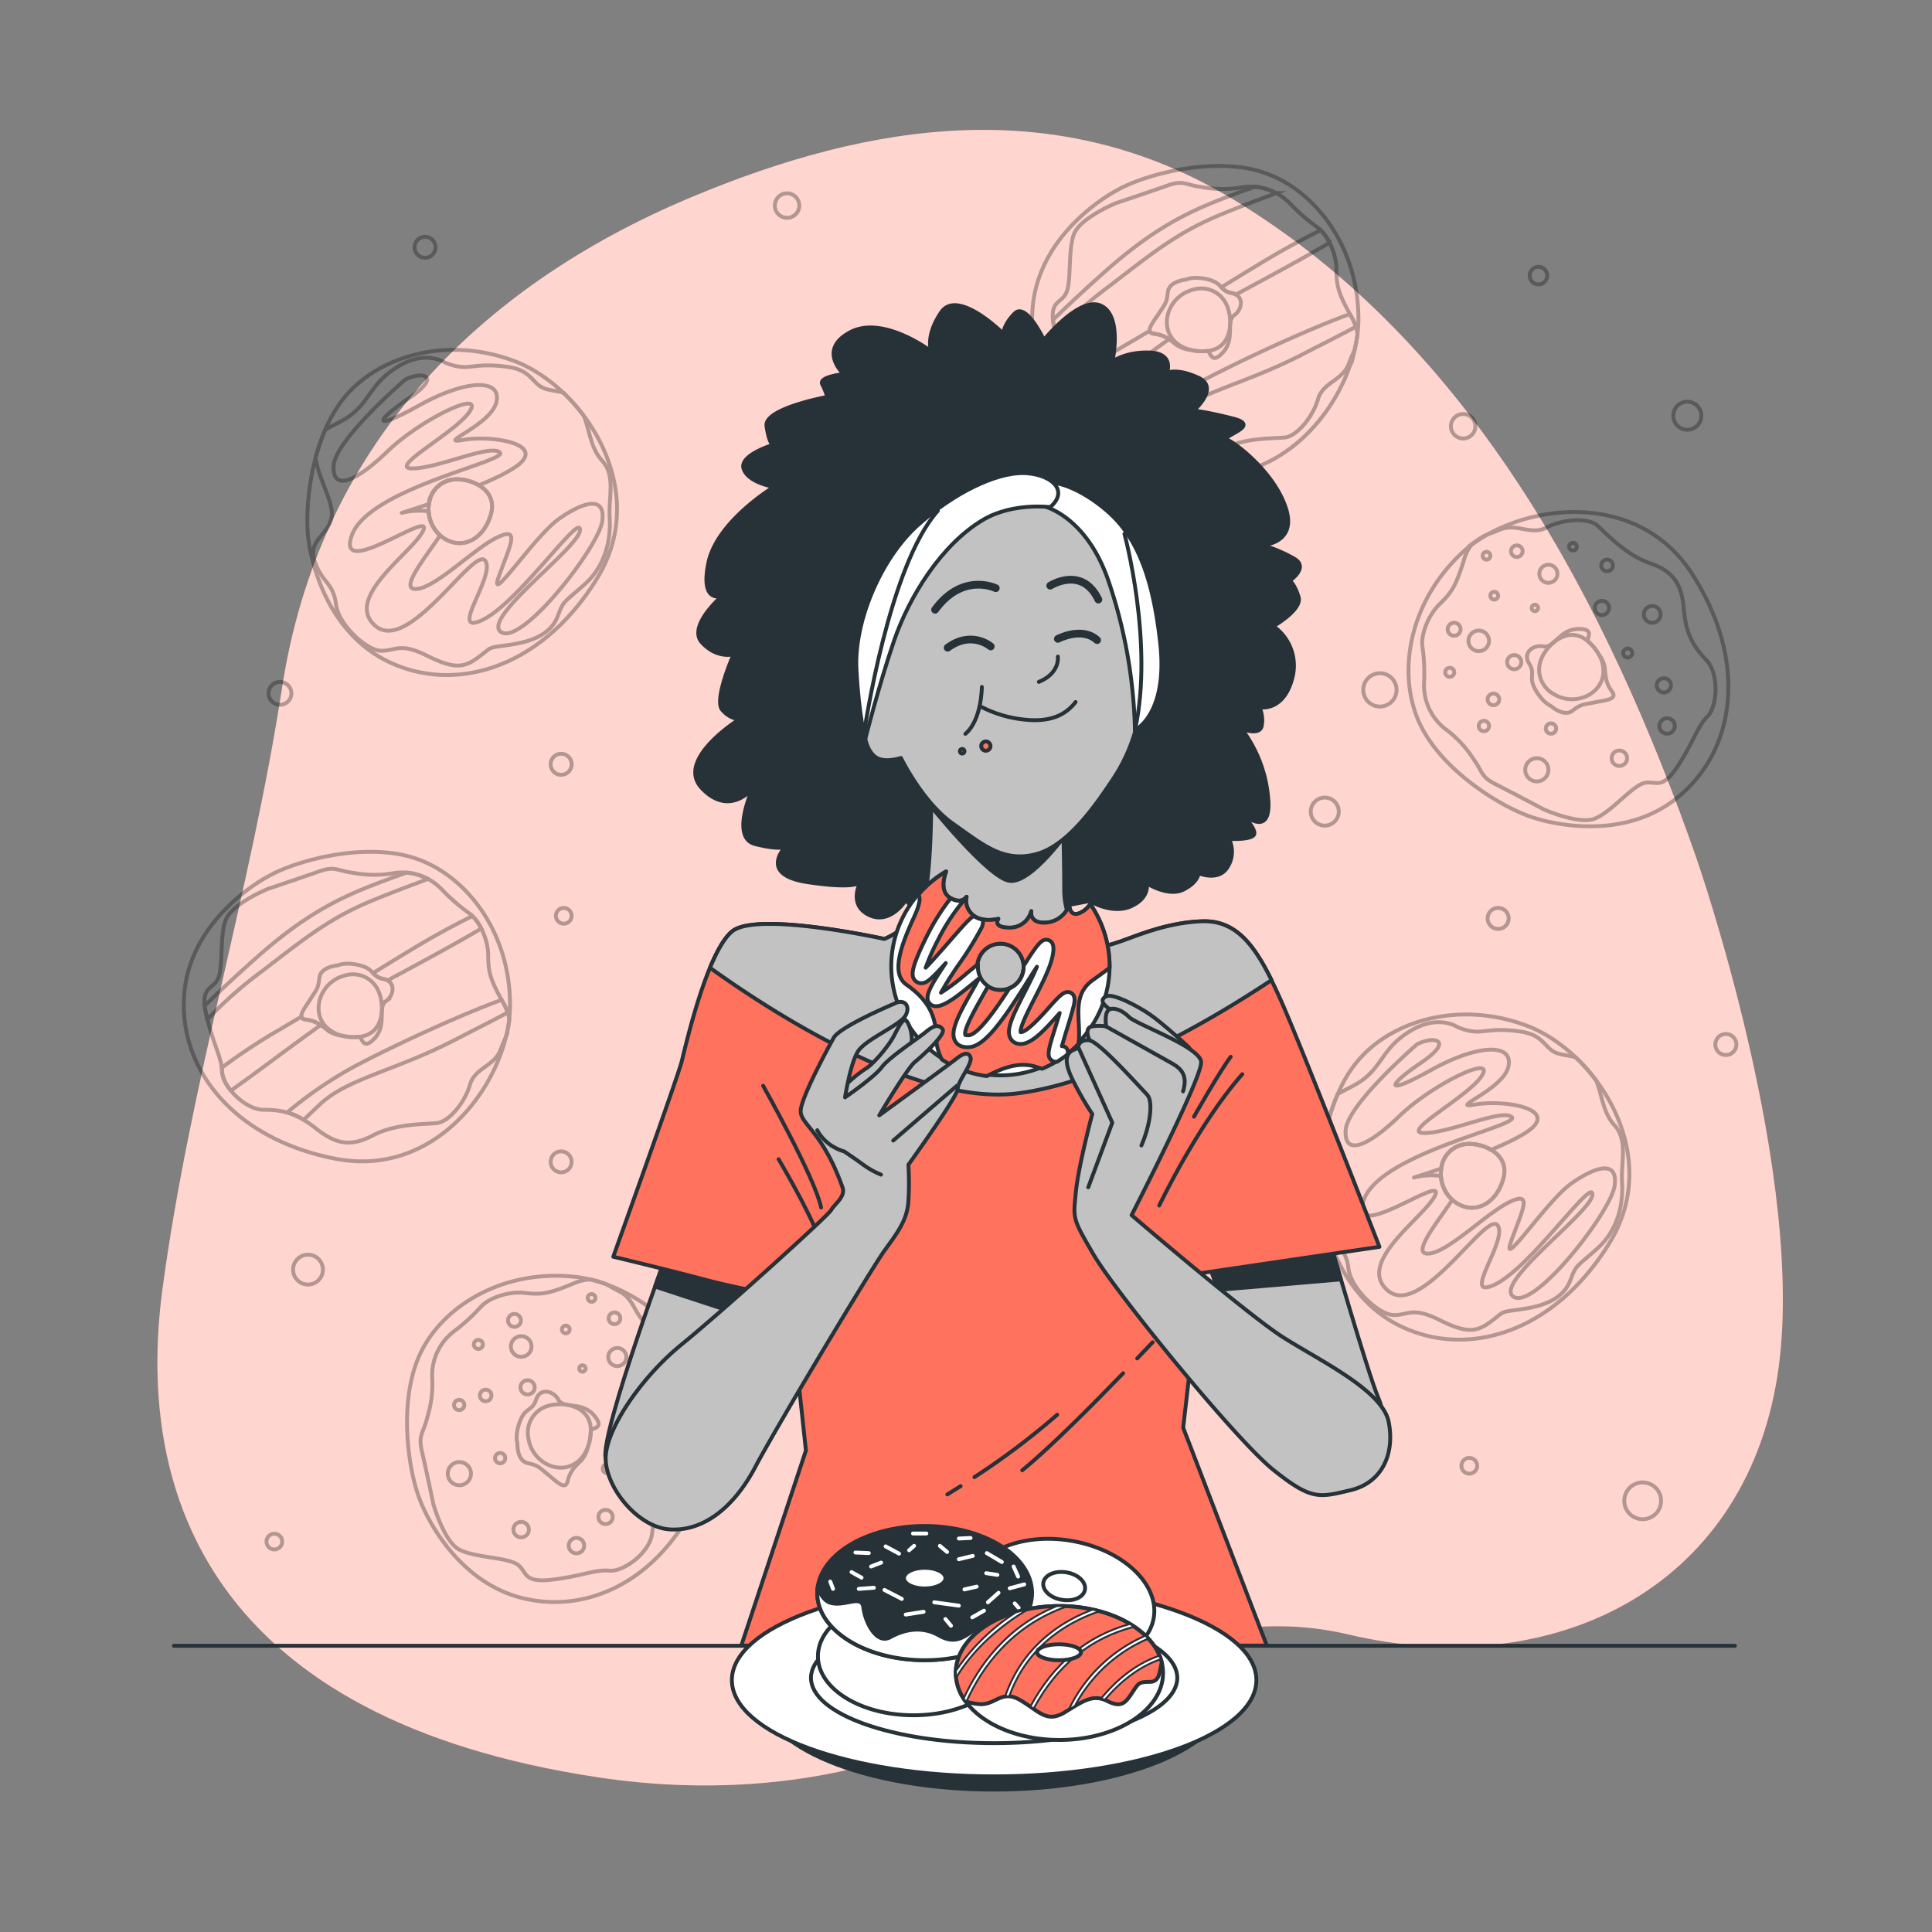 <svg xmlns="http://www.w3.org/2000/svg" viewBox="0 0 500 500"><rect x="0" y="0" width="500" height="500" fill="#808080" stroke="none"/><g id="freepik--background-simple--inject-163"><path d="M439,222C416,156.24,380.83,89.06,319.44,51.79,274,24.2,225.83,31.4,179,51,122.55,74.63,82.46,116.51,73,178c-8.07,52.43-24,103.33-31,156-7,53,13,111,113,126,28.13,4.22,58.31,2.25,84.94-8.35C275.43,437.52,309.2,413.6,349,423c52.3,12.35,102.25-11.25,111-67C468,305,439,222,439,222Z" style="fill:#FF725E"></path><path d="M439,222C416,156.24,380.83,89.06,319.44,51.79,274,24.2,225.83,31.4,179,51,122.55,74.63,82.46,116.51,73,178c-8.07,52.43-24,103.33-31,156-7,53,13,111,113,126,28.13,4.22,58.31,2.25,84.94-8.35C275.43,437.52,309.2,413.6,349,423c52.3,12.35,102.25-11.25,111-67C468,305,439,222,439,222Z" style="fill:#fff;opacity:0.7"></path></g><g id="freepik--Donuts--inject-163"><g style="opacity:0.3"><path d="M89.26,102.71c-8.89,10.65-10.62,29.42-9.35,37.46,0,0,2.46,22,20.14,30.84s40.32,1.81,54.52-21.4-3.88-49.5-21.34-56.12S98.16,92.05,89.26,102.71ZM127.07,133c-1.78,6.49-7.35,9.49-12.26,6.26a9,9,0,0,1-3.86-8.41,7.16,7.16,0,0,1,6.9-6.8C121.7,123.81,128.85,126.52,127.07,133Z" style="fill:none;stroke:#000;stroke-miterlimit:10"></path><path d="M157.78,133.93c-.32-5.1,1.59-10.84-1.92-14.67-3-3.25-3.2-7.64-4.76-11.62a47.48,47.48,0,0,0-5.29-6c-1.23-.37-2.61-.48-4.3-.91-3.83-1-3.51-4.78-9.88-5.74s-8.93,0-11.48,0A13.24,13.24,0,0,1,115,93.75s-4.78-3.19-11.8,1-7.33,8.61-12.11,12.44c-2.4,1.92-5,2.8-6.95,4.08a50.82,50.82,0,0,0-2.49,7.25c1.16,6.65,5.24,12.11,4,16.1-1.27,4.14-6.06,5.42-4.14,10.84s4.78,5.42,5.42,10.84,8,12.12,11.8,12.12,4.78-2.23,11.8,1.28,9.57,3.18,13.39.31,1.92-2.23,8.29-3.18,10.53-3.19,12.12-7.34,1.28-3.19,7-8.29S158.09,139,157.78,133.93ZM127.07,133c-1.78,6.49-7.35,9.49-12.26,6.26a9,9,0,0,1-3.86-8.41,7.16,7.16,0,0,1,6.9-6.8C121.7,123.81,128.85,126.52,127.07,133Z" style="fill:none;stroke:#000;stroke-miterlimit:10"></path><path d="M144.7,134.25c-6.38,4.46-18.5,23-15.63,15s5.74-13.08-.31-10.21-15.95,13.08-21,13.39c-4.69.3,2.46-8.29,6.13-13.89a9.07,9.07,0,0,1-2.92-6.2,18.56,18.56,0,0,0-6.72.32c-1.24.37,2-.6,6.81-2.25a7.11,7.11,0,0,1,6.84-6.34,11.3,11.3,0,0,1,6.05,1.52c4.33-1.81,8.23-3.71,10.28-5.36,6.69-5.43-7-7.66-14.35-6.38s7.33-3.83,8.61-9.89-8-5.74-20.09,1-11.48,4.14-2.56-1.91,3.19-7-1-4.79c0,0-18.18,15.63-18.5,22.32s5.74,4.15,14-3.82,24.56-15.95,21.37-10.53-21.69,15-15,15,20.09-6.38,22.64-4.14-33.8,9.24-38.26,21.36,20.72-6.69,18.49-1.27S88.57,154.66,97.18,162s25.52-20.73,28.39-16.9-9.89,19.77-.64,15.31,25.19-27.75,25.19-23.28-25.83,23-20.41,26.47,25.2-22,26.15-28.7S151.08,129.78,144.7,134.25Z" style="fill:none;stroke:#000;stroke-miterlimit:10"></path></g><g style="opacity:0.3"><path d="M351.26,274.71c-8.89,10.65-10.62,29.42-9.35,37.46,0,0,2.46,22,20.14,30.84s40.32,1.81,54.52-21.4-3.88-49.5-21.34-56.12S360.16,264.05,351.26,274.71ZM389.07,305c-1.78,6.49-7.35,9.49-12.26,6.26a9,9,0,0,1-3.86-8.41,7.16,7.16,0,0,1,6.9-6.8C383.7,295.81,390.85,298.52,389.07,305Z" style="fill:none;stroke:#000;stroke-miterlimit:10"></path><path d="M419.78,305.93c-.32-5.1,1.59-10.84-1.92-14.67-3-3.25-3.2-7.64-4.76-11.62a47.48,47.48,0,0,0-5.29-6c-1.23-.37-2.61-.48-4.3-.91-3.83-.95-3.51-4.78-9.88-5.74s-8.93,0-11.48,0a13.24,13.24,0,0,1-5.11-1.27s-4.78-3.19-11.8.95-7.33,8.61-12.11,12.44c-2.4,1.92-5,2.8-6.95,4.08a50.82,50.82,0,0,0-2.49,7.25c1.16,6.65,5.24,12.11,4,16.1s-6.06,5.42-4.14,10.84,4.78,5.42,5.42,10.84,8,12.12,11.8,12.12,4.78-2.23,11.8,1.28,9.57,3.18,13.39.31,1.92-2.23,8.29-3.18,10.53-3.19,12.12-7.34,1.28-3.19,7-8.29S420.09,311,419.78,305.93ZM389.07,305c-1.78,6.49-7.35,9.49-12.26,6.26a9,9,0,0,1-3.86-8.41,7.16,7.16,0,0,1,6.9-6.8C383.7,295.81,390.85,298.52,389.07,305Z" style="fill:none;stroke:#000;stroke-miterlimit:10"></path><path d="M406.7,306.25c-6.38,4.46-18.5,23-15.63,15s5.74-13.08-.31-10.21-15.95,13.08-21.05,13.39c-4.69.3,2.46-8.29,6.13-13.89a9.07,9.07,0,0,1-2.92-6.2,18.56,18.56,0,0,0-6.72.32c-1.24.37,2-.6,6.81-2.25a7.11,7.11,0,0,1,6.84-6.34,11.3,11.3,0,0,1,6,1.52c4.33-1.81,8.23-3.71,10.28-5.36,6.69-5.43-7-7.66-14.35-6.38s7.33-3.83,8.61-9.89-8-5.74-20.09,1-11.48,4.14-2.56-1.91,3.19-7-1-4.79c0,0-18.18,15.63-18.5,22.32s5.74,4.15,14-3.82,24.56-15.95,21.37-10.53-21.69,15-15,15,20.09-6.38,22.64-4.14-33.8,9.24-38.26,21.36,20.72-6.69,18.49-1.27S350.57,326.66,359.18,334s25.52-20.73,28.39-16.9-9.89,19.77-.64,15.31,25.19-27.75,25.19-23.28-25.83,23-20.41,26.47,25.2-22,26.15-28.7S413.08,301.78,406.7,306.25Z" style="fill:none;stroke:#000;stroke-miterlimit:10"></path></g><g style="opacity:0.3"><path d="M367.31,187c5.75,12.64,21.92,22.32,29.71,24.66,0,0,20.87,7.31,36.52-4.79s19.1-35.56,4.33-58.42-46.3-17.94-59.83-5.07S361.56,174.32,367.31,187ZM411,166c5.08,4.41,5.37,10.74.33,13.77a9,9,0,0,1-9.26-.17,7.18,7.18,0,0,1-3.14-9.17C400.38,166.86,405.92,161.59,411,166Z" style="fill:none;stroke:#000;stroke-miterlimit:10"></path><path d="M378.82,145.11c-2,6.27-2.91,8-6.15,11.13s-4.94,8.22-4.56,10.94a49.49,49.49,0,0,1,.43,9.71,14.32,14.32,0,0,0,5.35,11.64,29,29,0,0,1,7.25,7.62c2.84,3.91,1.91,4.79,6.14,6.92s12.25,6.4,12.25,6.4,9.15,4.07,13.25,2.37,9-7.67,12.18-9,4.68,2.15,8.9-4.06,5.46-10.91,8-13.33,3.21-11-.3-14.67-5.24-6.9-5.77-13-2.23-9.76-8.72-12-11.31-7.73-13.74-9.82-9-1.58-13.1.57-7.86-1.32-12.19.6c-1.39.61-2.63,1-3.74,1.45q-1.76,1-3.33,2.19A11.7,11.7,0,0,0,378.82,145.11Zm20.64,22.18c2.7.52,4.17-4.41,8.91-4.51s2,2.53,2.63,3.22a12.81,12.81,0,0,1,2.76,3.33,7.93,7.93,0,0,1,1.58,3.55c.16,2.48.35,4.07,1.87,6.13s-1.86,2.21-4.8,2.82-3.17.37-5.47,2.11-5.61-1.27-5.61-1.27-2-.72-3.95-4.16.1-4-1.64-6.8S396.77,166.77,399.46,167.29Z" style="fill:none;stroke:#000;stroke-miterlimit:10"></path><path d="M403.06,148.49a2.34,2.34,0,1,1-2.33-2.33A2.33,2.33,0,0,1,403.06,148.49Z" style="fill:none;stroke:#000;stroke-miterlimit:10"></path><circle cx="386.71" cy="154.17" r="1" style="fill:none;stroke:#000;stroke-miterlimit:10"></circle><path d="M394.05,142.65a1.5,1.5,0,1,1-1.5-1.5A1.5,1.5,0,0,1,394.05,142.65Z" style="fill:none;stroke:#000;stroke-miterlimit:10"></path><circle cx="382.7" cy="165.85" r="2.67" style="fill:none;stroke:#000;stroke-miterlimit:10"></circle><path d="M416.42,157.34a1.84,1.84,0,1,1-1.84-1.84A1.84,1.84,0,0,1,416.42,157.34Z" style="fill:none;stroke:#000;stroke-miterlimit:10"></path><path d="M417.42,146.32a1.51,1.51,0,1,1-1.5-1.5A1.51,1.51,0,0,1,417.42,146.32Z" style="fill:none;stroke:#000;stroke-miterlimit:10"></path><path d="M429.77,159a2.17,2.17,0,1,1-2.17-2.17A2.17,2.17,0,0,1,429.77,159Z" style="fill:none;stroke:#000;stroke-miterlimit:10"></path><path d="M432.44,177.37a1.84,1.84,0,1,1-1.84-1.84A1.83,1.83,0,0,1,432.44,177.37Z" style="fill:none;stroke:#000;stroke-miterlimit:10"></path><path d="M421.09,196.23a2,2,0,1,1-2-2A2,2,0,0,1,421.09,196.23Z" style="fill:none;stroke:#000;stroke-miterlimit:10"></path><path d="M400.73,199.23a3,3,0,1,1-3-3A3,3,0,0,1,400.73,199.23Z" style="fill:none;stroke:#000;stroke-miterlimit:10"></path><path d="M388,181a1.5,1.5,0,1,1-1.5-1.5A1.5,1.5,0,0,1,388,181Z" style="fill:none;stroke:#000;stroke-miterlimit:10"></path><path d="M402.73,188.55a1.34,1.34,0,1,1-1.33-1.34A1.33,1.33,0,0,1,402.73,188.55Z" style="fill:none;stroke:#000;stroke-miterlimit:10"></path><path d="M376.36,174a1.17,1.17,0,1,1-1.17-1.17A1.17,1.17,0,0,1,376.36,174Z" style="fill:none;stroke:#000;stroke-miterlimit:10"></path><path d="M385.71,143.82a1,1,0,1,1-1-1A1,1,0,0,1,385.71,143.82Z" style="fill:none;stroke:#000;stroke-miterlimit:10"></path><path d="M398.06,157.34a.84.84,0,0,1-.84.83.83.83,0,0,1-.83-.83.84.84,0,0,1,.83-.84A.85.85,0,0,1,398.06,157.34Z" style="fill:none;stroke:#000;stroke-miterlimit:10"></path><path d="M422.42,169a1.17,1.17,0,1,1-1.16-1.17A1.16,1.16,0,0,1,422.42,169Z" style="fill:none;stroke:#000;stroke-miterlimit:10"></path><path d="M433.44,187.88a2,2,0,1,1-2-2A2,2,0,0,1,433.44,187.88Z" style="fill:none;stroke:#000;stroke-miterlimit:10"></path><circle cx="391.88" cy="171.36" r="1.84" style="fill:none;stroke:#000;stroke-miterlimit:10"></circle><path d="M385.37,187.88a1.34,1.34,0,1,1-1.33-1.33A1.33,1.33,0,0,1,385.37,187.88Z" style="fill:none;stroke:#000;stroke-miterlimit:10"></path><path d="M378,162.85a1.67,1.67,0,1,1-1.67-1.67A1.67,1.67,0,0,1,378,162.85Z" style="fill:none;stroke:#000;stroke-miterlimit:10"></path><path d="M408.07,141.48a1,1,0,1,1-1-1A1,1,0,0,1,408.07,141.48Z" style="fill:none;stroke:#000;stroke-miterlimit:10"></path></g><g style="opacity:0.3"><path d="M108.83,350.16c-6,12.51-3.1,31.13.09,38.61,0,0,7.76,20.71,27.07,25s39.54-8.11,47.63-34.09-15.87-47-34.41-49.19S114.85,337.66,108.83,350.16ZM152.9,370.3c-.14,6.72-4.81,11-10.36,9.07a9,9,0,0,1-5.8-7.22,7.18,7.18,0,0,1,5-8.28C145.44,362.69,153,363.57,152.9,370.3Z" style="fill:none;stroke:#000;stroke-miterlimit:10"></path><path d="M148.33,332.21c-6.07,2.5-8,2.92-12.48,2.4s-9.48,1.47-11.32,3.5a50,50,0,0,1-7.18,6.55,14.28,14.28,0,0,0-5.51,11.56,29,29,0,0,1-1.22,10.46c-1.18,4.68-2.45,4.53-1.38,9.15s2.93,13.5,2.93,13.5,2.74,9.63,6.67,11.69,11.65,2,14.67,3.63,1.35,5,8.82,4.23,11.88-2.8,15.36-2.39,10.49-4.57,11.07-9.63,2-8.45,6.3-12.76,6.06-8,3.59-14.35-1.31-13.63-1.26-16.84-4.54-7.91-8.83-9.69-4-6.89-8.27-9c-1.36-.67-2.45-1.37-3.51-1.94a38.33,38.33,0,0,0-3.81-1.15A11.68,11.68,0,0,0,148.33,332.21Zm-3.81,30.05c1.33,2.4,6.06.38,9.18,4s-.69,3.13-.8,4.08a12.56,12.56,0,0,1-.79,4.25A7.89,7.89,0,0,1,150.4,378c-1.8,1.72-2.9,2.88-3.51,5.37s-2.89,0-5.24-1.89-2.31-2.19-5.13-2.84-2.62-5.12-2.62-5.12-.73-2,.67-5.7,3.18-2.52,4.18-5.62S143.2,359.86,144.52,362.26Z" style="fill:none;stroke:#000;stroke-miterlimit:10"></path><path d="M161.26,353a2.34,2.34,0,1,1,.3-3.29A2.33,2.33,0,0,1,161.26,353Z" style="fill:none;stroke:#000;stroke-miterlimit:10"></path><path d="M147.07,344.83a1,1,0,0,1-1.41-.12,1,1,0,1,1,1.54-1.29A1,1,0,0,1,147.07,344.83Z" style="fill:none;stroke:#000;stroke-miterlimit:10"></path><path d="M160,342.33a1.51,1.51,0,1,1,.19-2.12A1.51,1.51,0,0,1,160,342.33Z" style="fill:none;stroke:#000;stroke-miterlimit:10"></path><path d="M136.6,350.52a2.67,2.67,0,1,1,.34-3.76A2.67,2.67,0,0,1,136.6,350.52Z" style="fill:none;stroke:#000;stroke-miterlimit:10"></path><path d="M163,368.91a1.84,1.84,0,1,1,.24-2.59A1.84,1.84,0,0,1,163,368.91Z" style="fill:none;stroke:#000;stroke-miterlimit:10"></path><path d="M172.12,362.62a1.5,1.5,0,1,1,.19-2.11A1.49,1.49,0,0,1,172.12,362.62Z" style="fill:none;stroke:#000;stroke-miterlimit:10"></path><path d="M170.29,380.23a2.17,2.17,0,1,1,.28-3.05A2.16,2.16,0,0,1,170.29,380.23Z" style="fill:none;stroke:#000;stroke-miterlimit:10"></path><path d="M157.9,394a1.84,1.84,0,1,1,.24-2.58A1.83,1.83,0,0,1,157.9,394Z" style="fill:none;stroke:#000;stroke-miterlimit:10"></path><path d="M136.15,397.4a2,2,0,1,1,.26-2.82A2,2,0,0,1,136.15,397.4Z" style="fill:none;stroke:#000;stroke-miterlimit:10"></path><path d="M120.8,383.69a3,3,0,1,1,.39-4.23A3,3,0,0,1,120.8,383.69Z" style="fill:none;stroke:#000;stroke-miterlimit:10"></path><path d="M126.65,362.3a1.5,1.5,0,1,1,.19-2.12A1.52,1.52,0,0,1,126.65,362.3Z" style="fill:none;stroke:#000;stroke-miterlimit:10"></path><path d="M130.29,378.39a1.33,1.33,0,1,1,.17-1.88A1.34,1.34,0,0,1,130.29,378.39Z" style="fill:none;stroke:#000;stroke-miterlimit:10"></path><path d="M124.55,348.84a1.17,1.17,0,1,1,.15-1.65A1.17,1.17,0,0,1,124.55,348.84Z" style="fill:none;stroke:#000;stroke-miterlimit:10"></path><path d="M153.74,336.67a1,1,0,0,1-1.41-.13,1,1,0,1,1,1.41.13Z" style="fill:none;stroke:#000;stroke-miterlimit:10"></path><path d="M151.26,354.81a.83.83,0,1,1,.11-1.17A.82.82,0,0,1,151.26,354.81Z" style="fill:none;stroke:#000;stroke-miterlimit:10"></path><path d="M157.9,381a1.17,1.17,0,1,1,.15-1.65A1.18,1.18,0,0,1,157.9,381Z" style="fill:none;stroke:#000;stroke-miterlimit:10"></path><path d="M150.47,401.54a2,2,0,1,1,.25-2.82A2,2,0,0,1,150.47,401.54Z" style="fill:none;stroke:#000;stroke-miterlimit:10"></path><path d="M137.72,360.46a1.84,1.84,0,1,1,.23-2.59A1.84,1.84,0,0,1,137.72,360.46Z" style="fill:none;stroke:#000;stroke-miterlimit:10"></path><path d="M119.68,364.63a1.33,1.33,0,1,1,.17-1.88A1.33,1.33,0,0,1,119.68,364.63Z" style="fill:none;stroke:#000;stroke-miterlimit:10"></path><path d="M134.21,343a1.67,1.67,0,1,1,.21-2.35A1.67,1.67,0,0,1,134.21,343Z" style="fill:none;stroke:#000;stroke-miterlimit:10"></path><path d="M169.85,352.35a1,1,0,1,1-1.28-1.54,1,1,0,0,1,1.28,1.54Z" style="fill:none;stroke:#000;stroke-miterlimit:10"></path></g><g style="opacity:0.3"><path d="M107.78,222.24c-13.11-4.54-31.28.5-38.34,4.54,0,0-19.68,10.09-21.69,29.76s12.61,38.35,39.35,43.39S132,278.74,132,260.08,120.9,226.78,107.78,222.24Zm-14.92,46.1c-6.7.63-11.48-3.51-10.2-9.25a9,9,0,0,1,6.5-6.6,7.17,7.17,0,0,1,8.8,4.05C99.56,260.05,99.56,267.7,92.86,268.34Z" style="fill:none;stroke:#000;stroke-miterlimit:10"></path><path d="M130.17,259.41c-3.19-5.74-3.82-7.66-3.82-12.12s-2.55-9.25-4.79-10.84a51,51,0,0,1-7.33-6.38,14.29,14.29,0,0,0-12.12-4.15,28.93,28.93,0,0,1-10.52,0c-4.79-.64-4.79-1.91-9.25-.32s-13.08,4.47-13.08,4.47-9.25,3.82-10.84,8-.64,11.8-1.91,15-4.79,1.91-3.19,9.25,4.14,11.48,4.14,15,5.74,9.89,10.85,9.89,8.61,1,13.39,4.78,8.61,5.11,14.67,1.92S109.76,291,113,290.66s7.34-5.42,8.61-9.89,6.38-4.78,8-9.25c.51-1.43,1.08-2.59,1.52-3.71a37.14,37.14,0,0,0,.7-3.92A11.49,11.49,0,0,0,130.17,259.41Zm-30.29-.32c-2.23,1.59.32,6.06-2.87,9.56s-3.19-.31-4.15-.31a12.85,12.85,0,0,1-4.31-.3,7.89,7.89,0,0,1-3.66-1.3c-1.91-1.59-3.19-2.55-5.74-2.87s-.32-2.87,1.27-5.42,1.92-2.55,2.24-5.42,4.78-3.19,4.78-3.19,1.91-1,5.74,0,2.87,2.87,6.06,3.51S102.11,257.49,99.88,259.09Z" style="fill:none;stroke:#000;stroke-miterlimit:10"></path><path d="M83,265.28a8.41,8.41,0,0,0-3.85-1.41c-.73-.09-1.06-.37-1.13-.77q-2.76,1.65-5.74,3.4a151.92,151.92,0,0,0-14.88,9.82,7.66,7.66,0,0,1,.06.94,8.87,8.87,0,0,0,2.34,5c.93-.7,1.94-1.45,3.08-2.25C66.69,277.29,74.82,271.15,83,265.28Z" style="fill:none;stroke:#000;stroke-miterlimit:10"></path><path d="M67.78,251.37c10.63-8.18,17.17-13.49,27.8-18,5-2.09,10.43-4.1,15.17-5.89a14.41,14.41,0,0,0-5.45-1.66c-1.33.45-2.68.93-4,1.42-11,4.09-20.45,7.77-34.75,20.44-5.46,4.83-10,9.12-13.58,12.59a19.49,19.49,0,0,0,.34,2c.12.54.24,1.05.37,1.56A104.42,104.42,0,0,1,67.78,251.37Z" style="fill:none;stroke:#000;stroke-miterlimit:10"></path><path d="M96.56,251.83a4.37,4.37,0,0,0,2.68,1.52,3.45,3.45,0,0,1,1.07.39l.59-.33c5.81-3.15,16.08-8.6,23.65-13.11a12.73,12.73,0,0,0-2.27-3.23c-3.7,1.82-7.63,3.93-10.75,5.71C107.42,245.13,102.56,248.13,96.56,251.83Z" style="fill:none;stroke:#000;stroke-miterlimit:10"></path><path d="M82.91,285.71c7-6.54,19.21-8.59,34.34-16.35,6-3.1,10.76-5.48,14.11-7.3a14.7,14.7,0,0,0-1.19-2.65l-.35-.64C120.2,262.22,103.09,270,91.9,275.9a107.14,107.14,0,0,0-17.58,12,17.31,17.31,0,0,1,4.28,1.89Z" style="fill:none;stroke:#000;stroke-miterlimit:10"></path></g><g style="opacity:0.3"><path d="M327.31,44.74C314.2,40.2,296,45.25,289,49.28c0,0-19.68,10.09-21.7,29.77s12.62,38.34,39.36,43.39,44.9-21.19,44.9-39.86S340.43,49.28,327.31,44.74Zm-14.92,46.1c-6.7.64-11.48-3.51-10.2-9.25A9,9,0,0,1,308.68,75a7.18,7.18,0,0,1,8.81,4C319.09,82.55,319.09,90.2,312.39,90.84Z" style="fill:none;stroke:#000;stroke-miterlimit:10"></path><path d="M349.7,81.91c-3.19-5.74-3.83-7.65-3.83-12.12s-2.55-9.24-4.78-10.84a49.85,49.85,0,0,1-7.33-6.38,14.31,14.31,0,0,0-12.12-4.14,29,29,0,0,1-10.53,0c-4.78-.64-4.78-1.92-9.24-.32s-13.08,4.46-13.08,4.46-9.25,3.83-10.84,8-.64,11.8-1.91,15-4.79,1.92-3.19,9.25,4.14,11.48,4.14,15,5.74,9.89,10.84,9.89,8.62,1,13.4,4.78,8.61,5.1,14.67,1.91,13.39-2.87,16.58-3.18,7.34-5.43,8.61-9.89,6.38-4.78,8-9.25c.51-1.43,1.09-2.6,1.53-3.71a37.14,37.14,0,0,0,.7-3.92A11.53,11.53,0,0,0,349.7,81.91Zm-30.29-.32c-2.24,1.6.31,6.06-2.87,9.57s-3.19-.32-4.15-.32a12.68,12.68,0,0,1-4.32-.29,8.12,8.12,0,0,1-3.65-1.3c-1.92-1.6-3.19-2.55-5.74-2.87S298.36,83.51,300,81s1.92-2.56,2.24-5.43S307,72.35,307,72.35s1.91-1,5.74,0,2.87,2.87,6.06,3.5S321.64,80,319.41,81.59Z" style="fill:none;stroke:#000;stroke-miterlimit:10"></path><path d="M302.52,87.79a8.11,8.11,0,0,0-3.84-1.41c-.73-.09-1.06-.37-1.13-.77L291.81,89a152.34,152.34,0,0,0-14.88,9.83,7.54,7.54,0,0,1,.06.94,8.87,8.87,0,0,0,2.34,5c.93-.71,1.94-1.46,3.08-2.26C286.22,99.8,294.35,93.66,302.52,87.79Z" style="fill:none;stroke:#000;stroke-miterlimit:10"></path><path d="M287.31,73.88c10.63-8.18,17.17-13.5,27.8-18,4.95-2.1,10.43-4.1,15.17-5.9a14.59,14.59,0,0,0-5.45-1.66c-1.33.46-2.68.94-4,1.42-11,4.09-20.44,7.77-34.75,20.45-5.45,4.83-10,9.12-13.57,12.59a19.35,19.35,0,0,0,.34,2c.11.54.24,1.06.36,1.57A103.94,103.94,0,0,1,287.31,73.88Z" style="fill:none;stroke:#000;stroke-miterlimit:10"></path><path d="M316.09,74.34a4.34,4.34,0,0,0,2.68,1.51,3.73,3.73,0,0,1,1.07.39l.59-.32c5.81-3.15,16.08-8.6,23.65-13.11a13,13,0,0,0-2.27-3.24c-3.7,1.83-7.63,3.94-10.76,5.72C327,67.64,322.09,70.64,316.09,74.34Z" style="fill:none;stroke:#000;stroke-miterlimit:10"></path><path d="M302.44,108.22c6.95-6.55,19.21-8.59,34.34-16.36,6-3.09,10.76-5.47,14.11-7.3a15.34,15.34,0,0,0-1.19-2.65l-.35-.63c-9.62,3.45-26.74,11.24-37.92,17.12a106.72,106.72,0,0,0-17.58,12,17.68,17.68,0,0,1,4.27,1.9Q300.16,110.37,302.44,108.22Z" style="fill:none;stroke:#000;stroke-miterlimit:10"></path></g><g style="opacity:0.3"><path d="M147.94,197.8a2.72,2.72,0,1,1-2.72-2.72A2.72,2.72,0,0,1,147.94,197.8Z" style="fill:none;stroke:#000;stroke-linecap:round;stroke-linejoin:round"></path><path d="M75.41,179.44a2.95,2.95,0,1,1-3-2.95A2.95,2.95,0,0,1,75.41,179.44Z" style="fill:none;stroke:#000;stroke-linecap:round;stroke-linejoin:round"></path><circle cx="145.9" cy="237.01" r="2.04" style="fill:none;stroke:#000;stroke-linecap:round;stroke-linejoin:round"></circle><path d="M83.57,328.57a3.86,3.86,0,1,1-3.85-3.85A3.85,3.85,0,0,1,83.57,328.57Z" style="fill:none;stroke:#000;stroke-linecap:round;stroke-linejoin:round"></path><circle cx="145.22" cy="300.69" r="2.72" style="fill:none;stroke:#000;stroke-linecap:round;stroke-linejoin:round"></circle><path d="M390.44,237.69a2.72,2.72,0,1,1-2.72-2.72A2.72,2.72,0,0,1,390.44,237.69Z" style="fill:none;stroke:#000;stroke-linecap:round;stroke-linejoin:round"></path><path d="M361.43,178.53a4.31,4.31,0,1,1-4.3-4.3A4.3,4.3,0,0,1,361.43,178.53Z" style="fill:none;stroke:#000;stroke-linecap:round;stroke-linejoin:round"></path><circle cx="378.66" cy="110.31" r="3.17" style="fill:none;stroke:#000;stroke-linecap:round;stroke-linejoin:round"></circle><circle cx="436.68" cy="107.59" r="3.63" style="fill:none;stroke:#000;stroke-linecap:round;stroke-linejoin:round"></circle><path d="M400.42,71.33a2.27,2.27,0,1,1-2.27-2.27A2.27,2.27,0,0,1,400.42,71.33Z" style="fill:none;stroke:#000;stroke-linecap:round;stroke-linejoin:round"></path><circle cx="203.69" cy="53.2" r="3.17" style="fill:none;stroke:#000;stroke-linecap:round;stroke-linejoin:round"></circle><circle cx="110" cy="64" r="2.72" style="fill:none;stroke:#000;stroke-linecap:round;stroke-linejoin:round"></circle><path d="M429.88,388.4a4.76,4.76,0,1,1-4.76-4.75A4.76,4.76,0,0,1,429.88,388.4Z" style="fill:none;stroke:#000;stroke-linecap:round;stroke-linejoin:round"></path><circle cx="380.25" cy="379.34" r="2.04" style="fill:none;stroke:#000;stroke-linecap:round;stroke-linejoin:round"></circle><circle cx="71" cy="398.96" r="2.04" style="fill:none;stroke:#000;stroke-linecap:round;stroke-linejoin:round"></circle><path d="M449.37,270.32a2.72,2.72,0,1,1-2.72-2.72A2.72,2.72,0,0,1,449.37,270.32Z" style="fill:none;stroke:#000;stroke-linecap:round;stroke-linejoin:round"></path><circle cx="342.85" cy="210.04" r="3.63" style="fill:none;stroke:#000;stroke-linecap:round;stroke-linejoin:round"></circle></g></g><g id="freepik--Character--inject-163"><line x1="45" y1="425.93" x2="449" y2="425.93" style="fill:none;stroke:#263238;stroke-linecap:round;stroke-linejoin:round"></line><path d="M241,90.93S228.53,81.42,220,86s-1.64,10.82-1.64,10.82-6.55.65-5.57,2.62a18.2,18.2,0,0,1,1.31,3.28s-16.39,3-15.73,7.54,1.64,4.91,1.64,4.91-8.85,2.63-7.54,6.23,7.86,4.59,7.86,4.59-14.75,8.85-17,19.67,3.6,8.52,3.6,8.52-9.17,7.87-5.24,12.13,8.19,3,8.19,3-5.24,11.8-2.95,14.42,4.59,2.3,4.59,2.3-17,10.49-9.83,18,13.11,0,13.11,0-5.9,12.78.66,14.42,7.86.65,7.86.65-7.21,7.22,5.58,9.18,13.76,0,13.76,0-3.27,5.9,2.3,8.53,9.5-3.94,9.5-3.94,1.64,3.61,9.18,3.28,9.18-3.93,9.18-3.93,4.26,8.19,9.51,5.24,6.22-5.57,6.22-5.57a9,9,0,0,0,8.2,2.29l5.24-1s5.9,3.61,10.82,1.31,3.94-5.9,3.94-5.9,5.57,3.61,9.5,1.64,3.93-4.26,3.93-4.26,5.25,2.29,7.54-1.64a7.32,7.32,0,0,0,.33-7.21s6.23.33,6.56-1.31-3.61-5.58-3.61-5.58,8.2,7.54,7.21-3.6a34.28,34.28,0,0,0-6.88-18s4.92,2,5.24-1a7.8,7.8,0,0,0-.65-4.59s6.23,1.31,8.52-7.54a12.39,12.39,0,0,0-4.92-13.44s7.54-4.26,6.56-7.54-2.29-4.26-2.29-4.26,4.91-3.28,1.31-5.57a35.68,35.68,0,0,0-8.53-3.61s9.18-.33,6.23-9.51-12.78-16.71-15.08-17.7,9.18-3.6,1.31-5.57-10.16-2-10.16-2,6.89-5.9,1.31-8.52S302,96.5,302,96.5s2-4.92-4.26-5.25-9.84,2.3-9.84,2.3,2.63-11.8-2.95-14.42S270.16,88,270.16,88s-4.59-9.84-7.54-6.89-2.95,5.25-2.95,5.25-11.8-11.8-16.06-5.57S241,90.93,241,90.93Z" style="fill:#263238;stroke:#263238;stroke-linecap:round;stroke-linejoin:round"></path><path d="M343.67,319.67s10.34,35.75,13,42,1.66,12.33-10,15.66-19.34-4.33-21.67-14S311.67,324,311.67,324Z" style="fill:#c2c2c2;stroke:#263238;stroke-linecap:round;stroke-linejoin:round"></path><path d="M343.67,319.67l-32,4.33s1.53,4.13,3.57,9.82L347,331.11C345.09,324.6,343.67,319.67,343.67,319.67Z" style="fill:#263238;stroke:#263238;stroke-linecap:round;stroke-linejoin:round"></path><path d="M174.33,319.67s-19.17,51.5-17.58,57.75,12.92,13.58,25.58,10.91,16.67-24.66,17.34-26.66S210.33,323,210.33,323Z" style="fill:#c2c2c2;stroke:#263238;stroke-linecap:round;stroke-linejoin:round"></path><path d="M210.33,323l-36-3.33s-2.08,5.58-4.81,13.3l34.95,11.47C207.3,334.12,210.33,323,210.33,323Z" style="fill:#263238;stroke:#263238;stroke-linecap:round;stroke-linejoin:round"></path><path d="M241,202.38s.33,23.27-2,30.48S228.86,243,228.86,243s-32.78-7.21-39.33-2-12.13,29.83-13.12,33.76-17.7,50.48-17.7,50.48,13.77,3.28,23.6,5.9,22,4.59,22,4.59l4.26,39.66-16.72,50.48h136l-21.64-56.38,4.59-40L357,322.68s-20-51.47-25.57-63.92S321,238.11,311.14,238.43s-18,4.27-22.29,5.58a18.15,18.15,0,0,1-6.89,1,19.82,19.82,0,0,1-6.55-14.75c0-9.51-.33-18-.33-18A35.12,35.12,0,0,1,241,202.38Z" style="fill:#FF725E;stroke:#263238;stroke-linecap:round;stroke-linejoin:round"></path><path d="M300,312s10-21,21.5-34" style="fill:none;stroke:#263238;stroke-linecap:round;stroke-linejoin:round"></path><path d="M309,289s6.5-11.5,9.5-15.5" style="fill:none;stroke:#263238;stroke-linecap:round;stroke-linejoin:round"></path><path d="M197.5,281s13.5,24,15,31.5" style="fill:none;stroke:#263238;stroke-linecap:round;stroke-linejoin:round"></path><path d="M201.5,300s8,13.5,10.5,20.5" style="fill:none;stroke:#263238;stroke-linecap:round;stroke-linejoin:round"></path><path d="M290.67,355.39c-7.52,7.78-18.9,19.26-26.12,25.12" style="fill:none;stroke:#263238;stroke-linecap:round;stroke-linejoin:round"></path><path d="M298.3,347.38s-1.52,1.62-4,4.19" style="fill:none;stroke:#263238;stroke-linecap:round;stroke-linejoin:round"></path><path d="M248.62,384.6l-3.45,2.16" style="fill:none;stroke:#263238;stroke-linecap:round;stroke-linejoin:round"></path><path d="M273.61,366.13a191.41,191.41,0,0,1-21.43,16.15" style="fill:none;stroke:#263238;stroke-linecap:round;stroke-linejoin:round"></path><path d="M263,283c23.13-2.76,51-19.34,66.07-29.35-4.7-9.53-9.52-15.5-17.93-15.22-9.84.33-18,4.27-22.29,5.58a18.15,18.15,0,0,1-6.89,1,19.82,19.82,0,0,1-6.55-14.75c0-9.51-.33-18-.33-18A35.12,35.12,0,0,1,241,202.38s.33,23.27-2,30.48S228.86,243,228.86,243s-32.78-7.21-39.33-2c-2.07,1.65-4,5.22-5.79,9.45C199,261.43,236.8,286.13,263,283Z" style="fill:#c2c2c2;stroke:#263238;stroke-linecap:round;stroke-linejoin:round"></path><path d="M239.68,207.15s15.89,20,21.57,20.81,15.51-13.25,15.51-13.25S254.44,220.77,239.68,207.15Z" style="fill:#263238;stroke:#263238;stroke-linecap:round;stroke-linejoin:round"></path><path d="M223.94,191.23s.66,3.61,3,4.92,6.22,0,6.22,0,5.58,11.47,13.44,17,13.11,10.17,21.64,7.87,16.06-13.77,20-19.67a44.39,44.39,0,0,0,6.23-14.75c.66-2.95.66-18.68-1-28.52s-11.15-22.94-17.05-27.53-11.8-6.56-21.63-1-18.69,14.75-24.26,29.83S223.94,182.38,223.94,191.23Z" style="fill:#c2c2c2;stroke:#263238;stroke-linecap:round;stroke-linejoin:round"></path><path d="M256.4,167.3s-4.92-4.26-11.15.33" style="fill:none;stroke:#263238;stroke-linecap:round;stroke-linejoin:round;stroke-width:2px"></path><path d="M273.77,165.34s6.23-3.28,10.16.32" style="fill:none;stroke:#263238;stroke-linecap:round;stroke-linejoin:round;stroke-width:2px"></path><path d="M257.71,152.22S249.18,148,242,157.8" style="fill:none;stroke:#263238;stroke-linecap:round;stroke-linejoin:round;stroke-width:2px"></path><path d="M271.8,151.57s8.2-5.25,12.46,3.6" style="fill:none;stroke:#263238;stroke-linecap:round;stroke-linejoin:round;stroke-width:2px"></path><path d="M273.77,169.93s.65,4.26-4.92,6.55" style="fill:none;stroke:#263238;stroke-linecap:round;stroke-linejoin:round"></path><path d="M254.1,177.79s0,8.52-4.26,12.13" style="fill:none;stroke:#263238;stroke-linecap:round;stroke-linejoin:round"></path><path d="M254.1,183a31.08,31.08,0,0,0,11.47,3.27c6.89.66,10.49-1.63,12.79-4.58" style="fill:none;stroke:#263238;stroke-linecap:round;stroke-linejoin:round"></path><path d="M269.84,130.92s11.14,2.29,17,19.34a128.29,128.29,0,0,1,6.88,38.68s8.53-3.94,6.56-22.29-6.56-28.19-13.77-34.42-13.76-7.87-15.73-7.21S263.94,125.67,269.84,130.92Z" style="fill:#fff;stroke:#263238;stroke-linecap:round;stroke-linejoin:round"></path><path d="M271.8,131.25s-9.67-1.28-17.37,3.27c-10.77,6.37-19.13,19.86-23.06,31.33s-7.43,25.38-7.43,25.38-1.63-5.57-2.29-18,6.36-28.78,15.87-37.31,20.19-13.49,27.07-13.49S277.05,126.66,271.8,131.25Z" style="fill:#fff;stroke:#263238;stroke-linecap:round;stroke-linejoin:round"></path><path d="M223.71,189.11s6.32-42.77,19-56.91" style="fill:none;stroke:#263238;stroke-linecap:round;stroke-linejoin:round"></path><path d="M291,138.15s7.7,28.29,2.73,50.79" style="fill:none;stroke:#263238;stroke-linecap:round;stroke-linejoin:round"></path><path d="M282.15,234a6.35,6.35,0,0,1-1.82,1.83c-3.61,2.3-3.61-1.64-3.61-1.64a6.84,6.84,0,0,1-5.9,4.59c-4.59.33-3.93-2.95-3.93-2.95a5.69,5.69,0,0,1-5.58,4.26c-4.59,0-2.95-2.29-2.95-2.29s-4.91,1.31-7.21-1.64a4.63,4.63,0,0,1-1-4.06c-.62.84-1.79,1.53-3.94.45-3-1.49-2-5.24-1.36-7A28.25,28.25,0,1,0,282.15,234ZM259,256.22a6,6,0,1,1,5.92-6A6,6,0,0,1,259,256.22Z" style="fill:#fff;stroke:#263238;stroke-linecap:round;stroke-linejoin:round"></path><path d="M280.33,235.81c-3.61,2.3-3.61-1.64-3.61-1.64a6.84,6.84,0,0,1-5.9,4.59c-4.59.33-3.93-2.95-3.93-2.95a5.69,5.69,0,0,1-5.58,4.26c-4.59,0-2.95-2.29-2.95-2.29s-4.91,1.31-7.21-1.64a4.63,4.63,0,0,1-1-4.06c-.62.84-1.79,1.53-3.94.45-3-1.49-2-5.24-1.36-7a28.4,28.4,0,0,0-7.19,6.05c.52.55.62,2-1.12,5.8-3.42,7.42-6,14.56-2,17.41s7.71,6.57,7.71,13.42a13.33,13.33,0,0,0,1.52,6,27.71,27.71,0,0,0,11.6,4.28c4-2,8.36-3.94,13.14-2.27.41.14.8.27,1.19.37a28.21,28.21,0,0,0,9.4-6.41c.86-5.89-2.08-12.39,3.69-16.51,1.55-1.11,3-2.14,4.37-3.2v-.26a28.59,28.59,0,0,0-5-16.25A6.35,6.35,0,0,1,280.33,235.81ZM259,256.22a6,6,0,1,1,5.92-6A6,6,0,0,1,259,256.22Z" style="fill:#FF725E;stroke:#263238;stroke-linecap:round;stroke-linejoin:round"></path><path d="M276,271.27a1.47,1.47,0,0,0-1.19-.52c.28-1,.67-2.25,1-3.41.6-1.91,1.28-4.07,1.9-6.41.35-1.29.87-3.25-.59-4s-2.8.61-5.59,3.75c-1.77,2-5.83,6.55-7.39,6.44-.23-1.29,2.09-5.8,3.64-8.81,2.31-4.51,4.7-9.16,4.84-12.52.06-1.37-.38-2.21-1.31-2.5-1.62-.51-2.72.88-6.39,6.68,0,.1,0,.2,0,.29a6,6,0,0,1-3.72,5.56c-3.54,5.47-8.07,11.9-10.49,12.11h-.34a2.08,2.08,0,0,1-.53-.06c-.61-1.19,2.59-6.82,4.31-9.85.54-1,1.07-1.89,1.56-2.79a6,6,0,0,1-2.62-5c0-.23,0-.46,0-.69-.8.62-1.76,1.4-2.92,2.37a52.55,52.55,0,0,1-6.65,5,87.16,87.16,0,0,1,4.72-7.46,84.71,84.71,0,0,0,5.62-9.05,3.67,3.67,0,0,0,.51-2.4,5.51,5.51,0,0,1-2.34-.94c-1.14.63-2.84,2.58-6.47,6.75-1.86,2.12-4.43,5.06-6,6.63a57.4,57.4,0,0,1,3.18-7.16,50.72,50.72,0,0,1,7.17-10.78,1.2,1.2,0,0,0,.21-.34c-.63.83-1.79,1.48-3.91.42l-.18-.11a56.4,56.4,0,0,0-6,9.47c-4.13,8.25-4.35,10.42-3.32,11.71a2.27,2.27,0,0,0,2.46.69c1-.25,2.4-1.54,5.59-5.1-4.09,6.1-5.4,8.53-4.39,10.18a2.25,2.25,0,0,0,2.35.95c2.2-.3,5.27-2.72,9.36-6.1l1.29-1.06c-.57,1.06-1.21,2.19-1.87,3.36-3.66,6.45-5.77,10.54-4.23,13,.47.75,1.49,1.6,3.65,1.42,4.25-.36,9.29-7.89,15.44-17.69.63-1,1.31-2.09,2-3.11-.89,2.16-2.13,4.57-3.28,6.82-3,5.88-4.68,9.32-3.67,11.53a2.75,2.75,0,0,0,1.9,1.55c2.95.74,6.33-2.73,10.43-7.35l.51-.57c-.45,1.56-.91,3-1.33,4.37-1.58,5.05-2.17,6.94-.66,7.93a1.72,1.72,0,0,0,1,.31l.31,0a31.66,31.66,0,0,0,2.63-1.83A1.52,1.52,0,0,0,276,271.27Z" style="fill:#fff;stroke:#263238;stroke-linecap:round;stroke-linejoin:round"></path><path d="M218.49,281.16a35.3,35.3,0,0,1,5.32-4.43c2-1.1,6-5.75,7.53-8.63s2.65-5.54,3.76-3.1a9.71,9.71,0,0,1-.44,8.86c-1.77,2.87-6.87,7.52-8,8.85s-3.33,6.87-3.33,6.87a6,6,0,0,1-5.09-2.44C216.5,284.49,216.5,283.16,218.49,281.16Z" style="fill:#c2c2c2;stroke:#263238;stroke-linecap:round;stroke-linejoin:round"></path><path d="M231.48,259.74s-14.09,5.9-15.73,8.85-8.19,15.08-8.52,18.69,5.57,5.24,10.81,20c.86,2.41-2,4.26-2.95,5.9s-28.19,26.22-38.68,34.75-19.66,22-19.66,29.5,8.19,17.7,16.39,18.36,16.39-4.92,22.29-16.07,30.15-51.46,33.43-56,5.9-7.87,6.23-12.78a77.68,77.68,0,0,0,0-9.51s12.78-17.7,12.78-19.67,3.94-6.55,3.28-8.19-2.29-.66-3.93.65-19.67,14.43-19.67,14.43,7.21-12.13,9.18-13.77,8.19-7.21,7.21-8.52-2.29-1-4.26.65-9.51,6.56-11.47,9.18S218.7,284,218.7,284s1.31-8.53,3.28-11.8,11.14-6.89,12.45-9.51S233.78,258.43,231.48,259.74Z" style="fill:#c2c2c2;stroke:#263238;stroke-linecap:round;stroke-linejoin:round"></path><path d="M211.5,292.5a11.14,11.14,0,0,0,3,3.5,12.49,12.49,0,0,0,4,2s3,2,5,3.5A22.68,22.68,0,0,0,228,304" style="fill:none;stroke:#263238;stroke-linecap:round;stroke-linejoin:round"></path><path d="M247.64,281s-13.86,11.89-16.48,14.18" style="fill:#fff;stroke:#263238;stroke-linecap:round;stroke-linejoin:round"></path><path d="M307.56,270.92s-6.55-6-9.82-8.28-9.63-5.59-11.37-4.82-1,1.93.2,2.89,4,2.7,7.51,5,13.29,6.55,13.29,6.55S309.3,273,307.56,270.92Z" style="fill:#c2c2c2;stroke:#263238;stroke-linecap:round;stroke-linejoin:round"></path><path d="M282,269.25s-1.63-3.28.66-3.61a10.28,10.28,0,0,1,3.61,0s-.48-3.16.51-4.14,3.44-.28,5.4,1.69,18.34,7.7,18.67,11.63-18,39.66-18,39.66,29.83,25.57,39,31.47,25.89,13.77,27.53,22-1.64,15.74-9.83,17.7-10.16,2.63-20-5.24-41-46.22-46.54-55.73-5.25-9.17-4.59-16.06,4.26-20.32,4.26-20.32a81,81,0,0,1-5.24-9.18c-2-4.26-1.64-6.23,0-7.21a13.18,13.18,0,0,1,4.26-1.31Z" style="fill:#c2c2c2;stroke:#263238;stroke-linecap:round;stroke-linejoin:round"></path><path d="M281.64,307.27l6.22-16.72L279,270.89s.33-2,2.95-1.64,13.28,12.41,14.92,14.05.82,7.91-1.48,13.15" style="fill:#c2c2c2;stroke:#263238;stroke-linecap:round;stroke-linejoin:round"></path><path d="M286.23,265.64l17.07,9.55c2.7,1.52,4.05,3.38,2.87,7.26" style="fill:none;stroke:#263238;stroke-linecap:round;stroke-linejoin:round"></path><path d="M256.34,193.09a1.2,1.2,0,1,1-1.2-1.2A1.21,1.21,0,0,1,256.34,193.09Z" style="fill:#FF725E;stroke:#263238;stroke-linecap:round;stroke-linejoin:round"></path><circle cx="249.01" cy="194.42" r="0.6" style="fill:#FF725E;stroke:#263238;stroke-linecap:round;stroke-linejoin:round"></circle></g><g id="freepik--Dish--inject-163"><ellipse cx="257.28" cy="438.24" rx="60.42" ry="24.91" style="fill:#263238;stroke:#263238;stroke-linecap:round;stroke-linejoin:round"></ellipse><ellipse cx="257.28" cy="434.81" rx="67.87" ry="24.91" style="fill:#fff;stroke:#263238;stroke-linecap:round;stroke-linejoin:round"></ellipse><ellipse cx="257.28" cy="434.23" rx="47.4" ry="16.9" style="fill:#fff;stroke:#263238;stroke-linecap:round;stroke-linejoin:round"></ellipse><ellipse cx="274.59" cy="414.61" rx="16.09" ry="24.34" transform="translate(-180.18 615.83) rotate(-80.35)" style="fill:#fff;stroke:#263238;stroke-linecap:round;stroke-linejoin:round"></ellipse><path d="M280.79,411.4c-.34,2-3,3.14-6,2.63s-5.1-2.5-4.77-4.46,3-3.14,6-2.64S281.12,409.44,280.79,411.4Z" style="fill:#fff;stroke:#263238;stroke-linecap:round;stroke-linejoin:round"></path><ellipse cx="236.43" cy="428.64" rx="24.75" ry="15.27" style="fill:#fff;stroke:#263238;stroke-linecap:round;stroke-linejoin:round"></ellipse><ellipse cx="239.3" cy="412.29" rx="27.8" ry="17.37" style="fill:#263238;stroke:#263238;stroke-linecap:round;stroke-linejoin:round"></ellipse><line x1="222.25" y1="411.2" x2="226.16" y2="410.91" style="fill:none;stroke:#fff;stroke-linecap:round;stroke-linejoin:round"></line><line x1="220.37" y1="406.85" x2="222.97" y2="408.3" style="fill:none;stroke:#fff;stroke-linecap:round;stroke-linejoin:round"></line><line x1="228.04" y1="404.4" x2="225.43" y2="405.41" style="fill:none;stroke:#fff;stroke-linecap:round;stroke-linejoin:round"></line><line x1="221.38" y1="401.79" x2="224.85" y2="401.94" style="fill:none;stroke:#fff;stroke-linecap:round;stroke-linejoin:round"></line><line x1="236.57" y1="400.06" x2="235.27" y2="401.21" style="fill:none;stroke:#fff;stroke-linecap:round;stroke-linejoin:round"></line><line x1="229.19" y1="400.2" x2="232.67" y2="402.08" style="fill:none;stroke:#fff;stroke-linecap:round;stroke-linejoin:round"></line><line x1="243.23" y1="400.06" x2="245.11" y2="401.65" style="fill:none;stroke:#fff;stroke-linecap:round;stroke-linejoin:round"></line><line x1="251.76" y1="402.66" x2="248.15" y2="403.53" style="fill:none;stroke:#fff;stroke-linecap:round;stroke-linejoin:round"></line><line x1="255.23" y1="407.14" x2="258.13" y2="407.58" style="fill:none;stroke:#fff;stroke-linecap:round;stroke-linejoin:round"></line><line x1="255.38" y1="401.94" x2="259.28" y2="404.25" style="fill:none;stroke:#fff;stroke-linecap:round;stroke-linejoin:round"></line><line x1="251.18" y1="398.03" x2="248.15" y2="398.17" style="fill:none;stroke:#fff;stroke-linecap:round;stroke-linejoin:round"></line><line x1="236.28" y1="396.87" x2="239.75" y2="396.87" style="fill:none;stroke:#fff;stroke-linecap:round;stroke-linejoin:round"></line><line x1="265.07" y1="410.04" x2="261.31" y2="411.05" style="fill:none;stroke:#fff;stroke-linecap:round;stroke-linejoin:round"></line><line x1="262.32" y1="405.41" x2="263.48" y2="408.01" style="fill:none;stroke:#fff;stroke-linecap:round;stroke-linejoin:round"></line><line x1="258.42" y1="412.21" x2="255.67" y2="414.67" style="fill:none;stroke:#fff;stroke-linecap:round;stroke-linejoin:round"></line><line x1="241.78" y1="414.67" x2="248.15" y2="415.54" style="fill:none;stroke:#fff;stroke-linecap:round;stroke-linejoin:round"></line><line x1="249.59" y1="411.34" x2="252.77" y2="410.62" style="fill:none;stroke:#fff;stroke-linecap:round;stroke-linejoin:round"></line><line x1="228.9" y1="411.48" x2="233.39" y2="413.8" style="fill:none;stroke:#fff;stroke-linecap:round;stroke-linejoin:round"></line><line x1="239.03" y1="417.13" x2="234.4" y2="417.85" style="fill:none;stroke:#fff;stroke-linecap:round;stroke-linejoin:round"></line><line x1="244.67" y1="419.01" x2="246.12" y2="420.74" style="fill:none;stroke:#fff;stroke-linecap:round;stroke-linejoin:round"></line><line x1="254.66" y1="416.84" x2="251.62" y2="418.57" style="fill:none;stroke:#fff;stroke-linecap:round;stroke-linejoin:round"></line><line x1="214.87" y1="409.31" x2="215.59" y2="411.2" style="fill:none;stroke:#fff;stroke-linecap:round;stroke-linejoin:round"></line><line x1="262.61" y1="414.96" x2="263.63" y2="416.11" style="fill:none;stroke:#fff;stroke-linecap:round;stroke-linejoin:round"></line><path d="M244.68,408.42c0,1.48-2.4,2.68-5.37,2.68s-5.36-1.2-5.36-2.68,2.4-2.68,5.36-2.68S244.68,406.94,244.68,408.42Z" style="fill:#fff;stroke:#263238;stroke-linecap:round;stroke-linejoin:round"></path><path d="M239.3,429.66c12.69,0,23.38-5.31,26.71-12.57a4.79,4.79,0,0,0-2.35.82c-2.48,1.86-2.69,4.13-4.75,3.09s-3.51-1.23-6.39.62-5.16,4.13-9.49,1.65-8.87-1.65-12.59.42-6.6-4.13-7-7.64-4.74-.2-8.46-1.23c-1.74-.49-2.75-2.34-3.34-4.17a11.22,11.22,0,0,0-.13,1.64C211.5,421.88,224,429.66,239.3,429.66Z" style="fill:#fff;stroke:#263238;stroke-linecap:round;stroke-linejoin:round"></path><ellipse cx="274.18" cy="432.97" rx="26.82" ry="17.33" style="fill:#fff;stroke:#263238;stroke-linecap:round;stroke-linejoin:round"></ellipse><path d="M274.18,415.64c-14.81,0-26.82,7.76-26.82,17.33a12.42,12.42,0,0,0,2.54,7.36,16.43,16.43,0,0,0,3.44.68c4.33.42,5.78-3.92,10.73-1s6.81,6,11.55,3.1,7.22-4.75,10.93-2.89,4.75.41,6.4-2.06,1.65-2.89,4.54-2.89c2.73,0,2.51-2.59,3.18-5C298.66,422,287.57,415.64,274.18,415.64Z" style="fill:#FF725E;stroke:#263238;stroke-linecap:round;stroke-linejoin:round"></path><path d="M247.36,433c0,.41,0,.82.07,1.22,5.18-8.64,13.13-14.48,18.61-17.73-1.08.22-2.12.48-3.14.79a54,54,0,0,0-15.52,15.14C247.37,432.58,247.36,432.77,247.36,433Z" style="fill:#fff;stroke:#263238;stroke-linecap:round;stroke-linejoin:round;stroke-width:0.5px"></path><path d="M261.2,439c4.9-13.66,16-19.55,23.35-22-.58-.16-1.17-.3-1.78-.43-7.55,2.82-18,9.05-22.65,22.48A4.84,4.84,0,0,1,261.2,439Z" style="fill:#fff;stroke:#263238;stroke-linecap:round;stroke-linejoin:round;stroke-width:0.5px"></path><path d="M276.24,415.7c-.68,0-1.37-.06-2.06-.06h-.67c-13.09,5.34-20.27,15.56-24.12,23.93q.24.38.51.75l.21.06C254.05,431.64,261.72,420.68,276.24,415.7Z" style="fill:#fff;stroke:#263238;stroke-linecap:round;stroke-linejoin:round;stroke-width:0.5px"></path><path d="M300.4,429.41q-.15-.46-.33-.93c-6.25,2.13-11.27,6.44-15.14,11.12a6.27,6.27,0,0,1,1,.32C289.68,435.48,294.48,431.43,300.4,429.41Z" style="fill:#fff;stroke:#263238;stroke-linecap:round;stroke-linejoin:round;stroke-width:0.5px"></path><path d="M293.55,421c-.37-.25-.75-.48-1.14-.72-11.14,3.1-19.76,10.25-25.75,21.37l.83.57C273.51,431,282.23,423.89,293.55,421Z" style="fill:#fff;stroke:#263238;stroke-linecap:round;stroke-linejoin:round;stroke-width:0.5px"></path><path d="M297.17,424.08c-.24-.26-.47-.52-.73-.77a39.36,39.36,0,0,0-19.68,18.8c-.06.13-.11.25-.17.37l1.61-1A38.49,38.49,0,0,1,297.17,424.08Z" style="fill:#fff;stroke:#263238;stroke-linecap:round;stroke-linejoin:round;stroke-width:0.5px"></path><path d="M279.75,427.61c0,1.13-2.54,2.06-5.68,2.06s-5.67-.93-5.67-2.06,2.54-2.07,5.67-2.07S279.75,426.47,279.75,427.61Z" style="fill:#fff;stroke:#263238;stroke-linecap:round;stroke-linejoin:round"></path></g></svg>